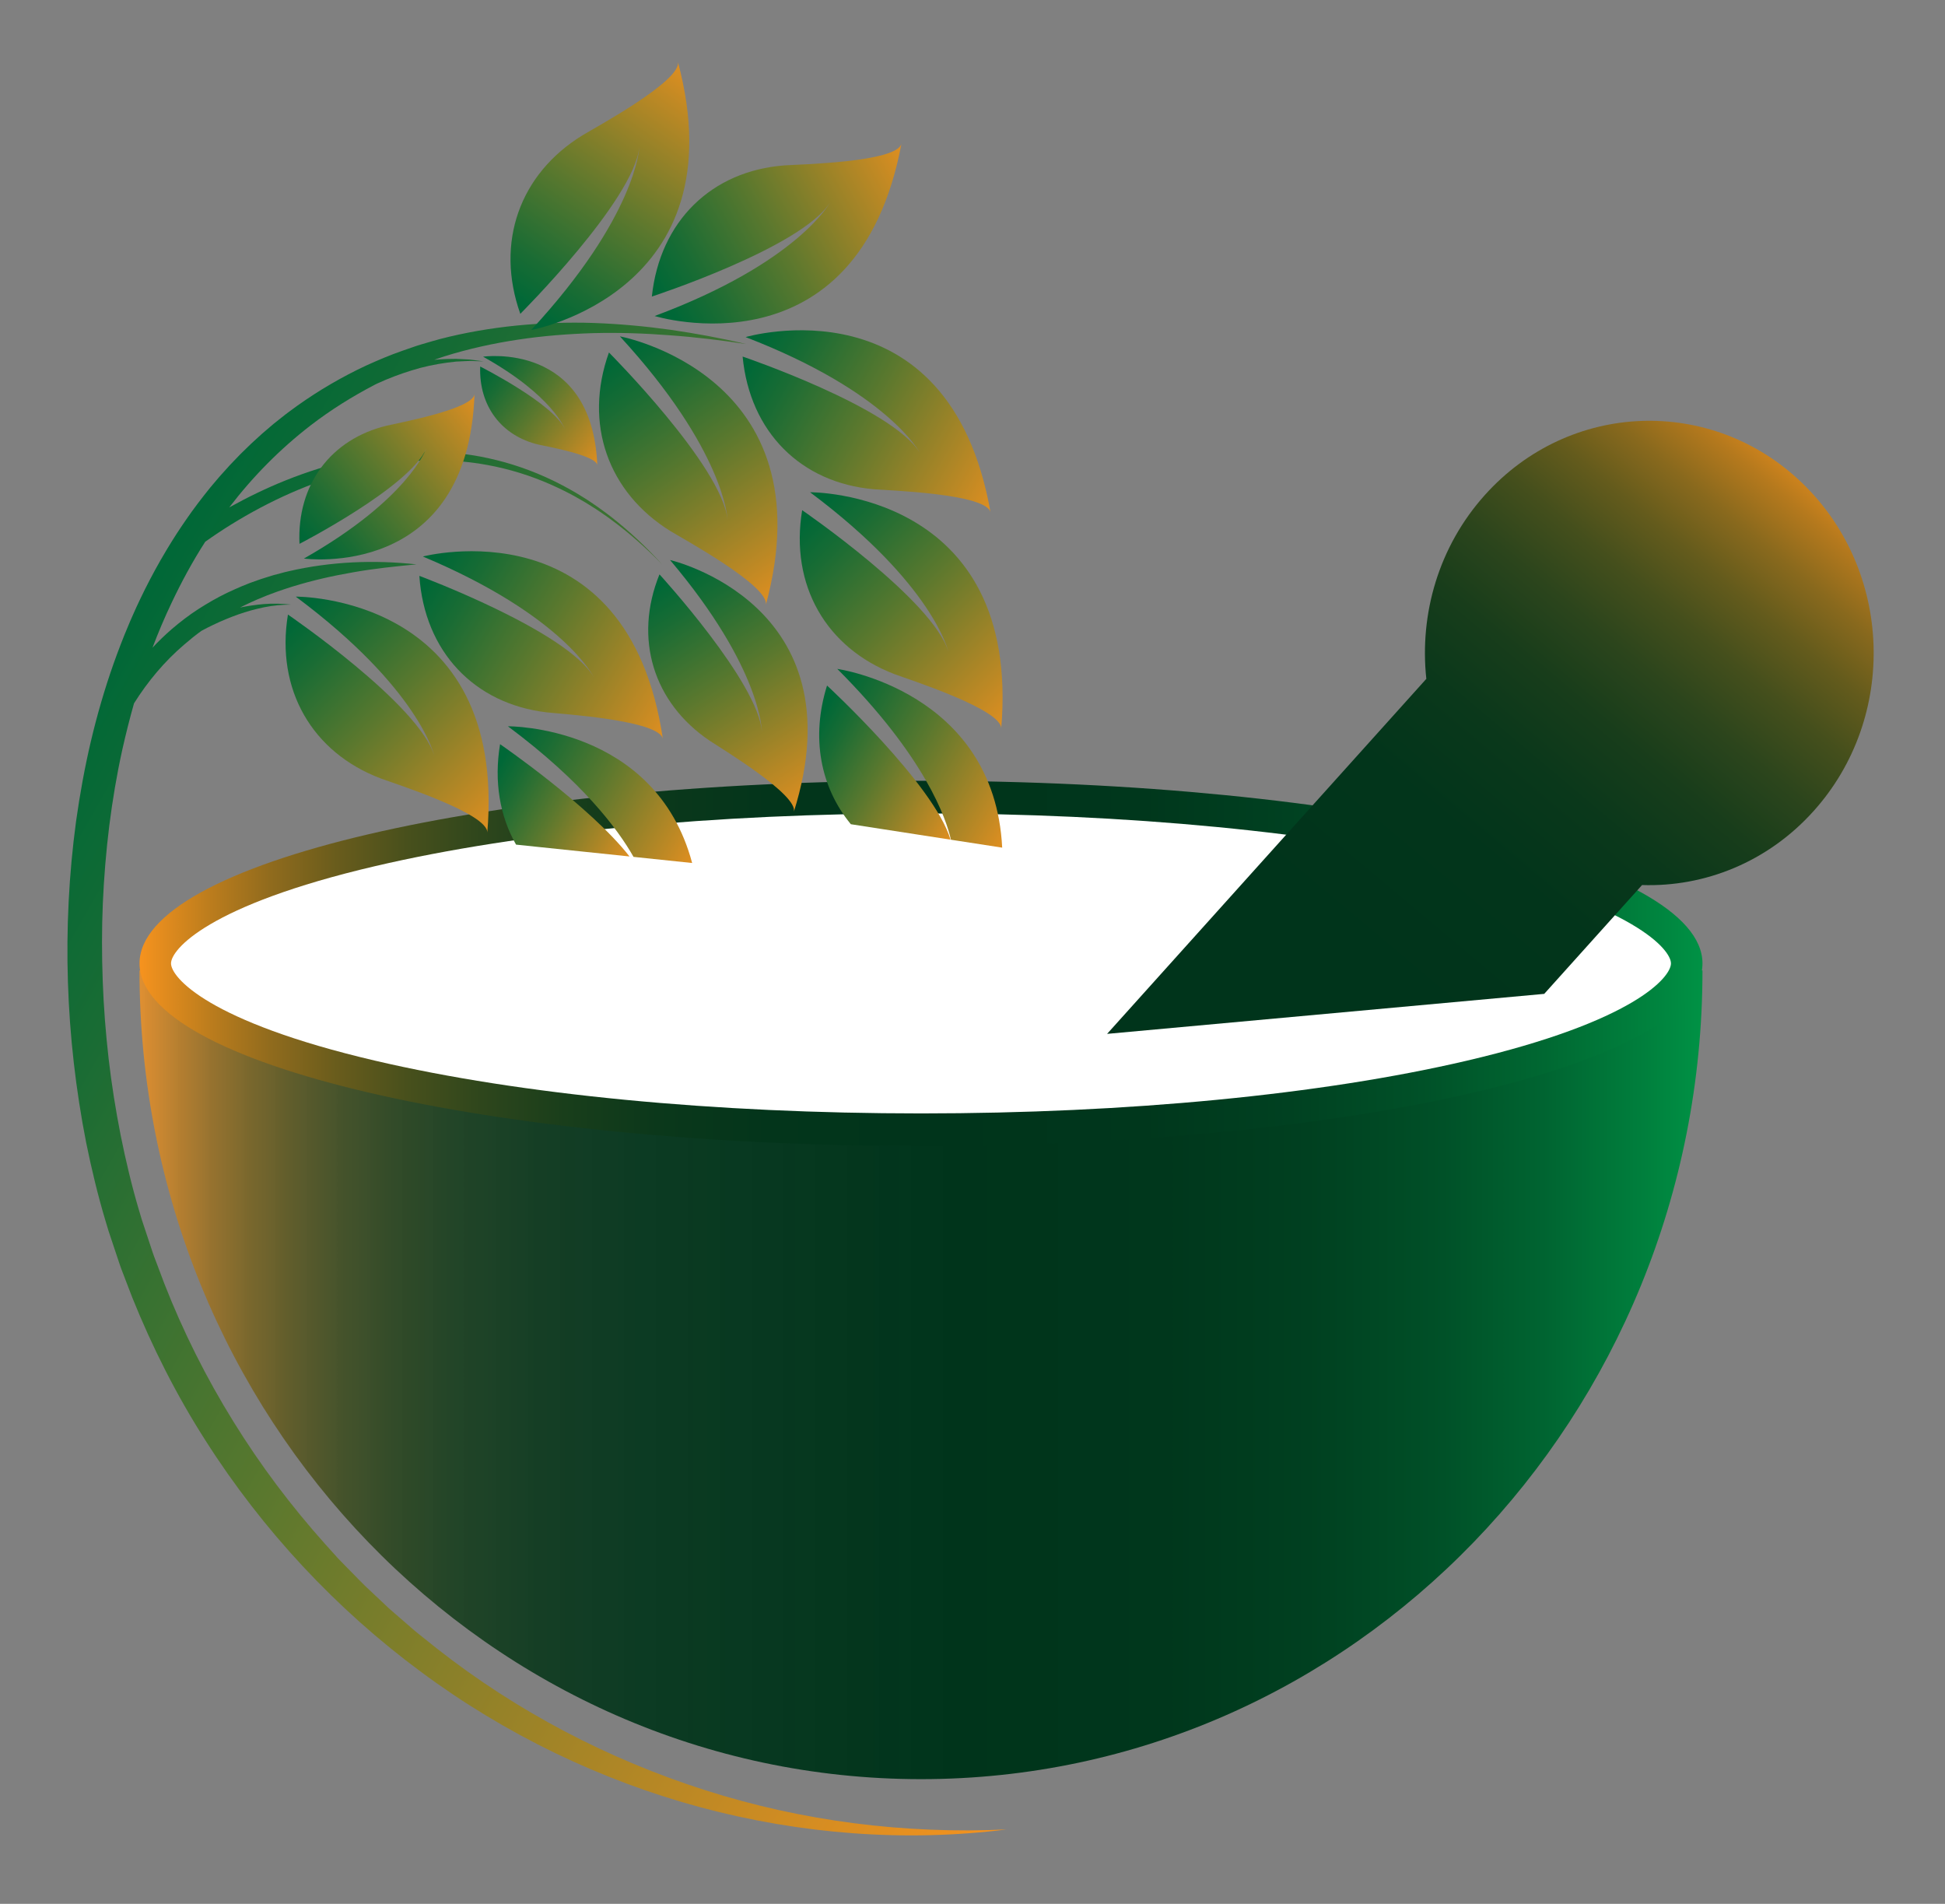 <svg width="94" height="92" viewBox="0 0 94 92" fill="none" xmlns="http://www.w3.org/2000/svg">
<rect x="0" y="0" width="94" height="92" fill="#808080" stroke="none"/>
<mask id="mask0_98_540" style="mask-type:alpha" maskUnits="userSpaceOnUse" x="0" y="0" width="94" height="92">
<rect width="94" height="92" fill="#FB1313"/>
</mask>
<g mask="url(#mask0_98_540)">
<path d="M82.279 46.895C82.279 68.478 65.369 85.974 44.511 85.974C23.652 85.974 6.742 68.478 6.742 46.895" fill="url(#paint0_linear_98_540)"/>
<path d="M44.511 55.379C65.37 55.379 82.279 51.428 82.279 46.555C82.279 41.681 65.37 37.73 44.511 37.73C23.652 37.73 6.743 41.681 6.743 46.555C6.743 51.428 23.652 55.379 44.511 55.379Z" fill="url(#paint1_linear_98_540)"/>
<path d="M44.511 53.804C34.532 53.804 25.166 52.9 18.14 51.258C10.039 49.365 8.265 47.221 8.265 46.555C8.265 45.889 10.039 43.745 18.14 41.852C25.166 40.21 34.532 39.306 44.511 39.306C54.489 39.306 63.855 40.21 70.881 41.852C78.982 43.745 80.756 45.889 80.756 46.555C80.756 47.221 78.983 49.365 70.881 51.258C63.855 52.9 54.489 53.804 44.511 53.804Z" fill="white"/>
<path d="M87.647 39.196C85.426 41.666 82.381 42.867 79.359 42.768L74.631 48.027H74.63L53.505 49.96L68.933 32.804C68.595 29.668 69.529 26.403 71.771 23.911C75.85 19.375 82.711 19.118 87.095 23.34C91.48 27.56 91.727 34.66 87.647 39.196Z" fill="url(#paint2_linear_98_540)"/>
<path d="M48.648 88.405C43.737 89.023 38.691 88.632 33.862 87.337C29.034 86.034 24.415 83.812 20.336 80.782C16.252 77.761 12.695 73.956 9.925 69.599C8.533 67.424 7.359 65.102 6.39 62.694L6.041 61.784L5.867 61.329C5.807 61.178 5.762 61.022 5.708 60.868L5.399 59.943L5.245 59.481L5.104 59.013C4.729 57.765 4.425 56.495 4.165 55.219C3.161 50.109 2.979 44.839 3.678 39.673C3.86 38.382 4.092 37.099 4.39 35.831C4.69 34.562 5.052 33.309 5.486 32.079C5.598 31.773 5.705 31.465 5.825 31.163L6.003 30.709L6.191 30.257L6.285 30.032L6.383 29.808L6.582 29.362L6.79 28.92C6.859 28.773 6.93 28.626 7.004 28.481C7.321 27.849 7.659 27.228 8.022 26.622C8.05 26.574 8.079 26.524 8.109 26.477C8.387 26.017 8.679 25.565 8.986 25.124C9.353 24.588 9.748 24.073 10.155 23.568C10.367 23.322 10.569 23.069 10.789 22.832L11.114 22.471L11.45 22.122L11.618 21.947L11.791 21.778L12.138 21.44L12.495 21.114L12.674 20.951L12.857 20.794L13.225 20.48C13.349 20.378 13.477 20.281 13.602 20.181C13.852 19.976 14.115 19.793 14.373 19.602C15.418 18.858 16.527 18.213 17.679 17.672C18.258 17.41 18.841 17.16 19.44 16.953L19.889 16.797C20.039 16.746 20.187 16.691 20.339 16.649C20.643 16.561 20.944 16.47 21.249 16.387C22.47 16.07 23.71 15.859 24.954 15.733C26.2 15.609 27.448 15.566 28.693 15.607C29.936 15.652 31.174 15.765 32.402 15.936C33.63 16.113 34.849 16.339 36.054 16.624C34.83 16.441 33.605 16.289 32.376 16.202C31.148 16.107 29.918 16.067 28.691 16.097C27.464 16.134 26.242 16.23 25.034 16.413C23.827 16.595 22.634 16.858 21.473 17.221L20.985 17.387C21.187 17.368 21.391 17.355 21.593 17.348L22.041 17.341C22.191 17.345 22.34 17.356 22.489 17.363L22.712 17.375C22.785 17.384 22.86 17.395 22.933 17.404L23.374 17.463L22.93 17.448C22.856 17.445 22.782 17.442 22.709 17.441L22.486 17.451C22.338 17.458 22.191 17.462 22.045 17.473L21.606 17.524C21.023 17.605 20.447 17.724 19.888 17.902C19.327 18.074 18.778 18.283 18.245 18.527C18.241 18.529 18.236 18.532 18.231 18.533C18.188 18.555 18.144 18.576 18.101 18.598C17.023 19.16 15.989 19.805 15.024 20.547C13.546 21.685 12.221 23.026 11.079 24.52C11.962 24.029 12.872 23.589 13.804 23.214C15.872 22.384 18.072 21.86 20.296 21.821C20.849 21.81 21.406 21.835 21.957 21.887C22.51 21.941 23.059 22.021 23.599 22.142C24.684 22.376 25.738 22.744 26.738 23.227C27.236 23.471 27.725 23.736 28.193 24.035C28.43 24.179 28.657 24.34 28.887 24.496C29.002 24.575 29.111 24.66 29.224 24.741C29.335 24.824 29.449 24.904 29.556 24.992C30.432 25.679 31.245 26.445 31.996 27.27C31.219 26.471 30.385 25.734 29.494 25.081C29.385 24.996 29.269 24.921 29.156 24.842C29.042 24.764 28.93 24.683 28.815 24.61C28.581 24.464 28.352 24.311 28.112 24.177C27.64 23.896 27.148 23.651 26.65 23.428C25.651 22.984 24.605 22.66 23.539 22.467C23.007 22.366 22.468 22.306 21.929 22.271C21.389 22.238 20.848 22.233 20.31 22.262C18.15 22.372 16.03 22.953 14.046 23.827C13.053 24.264 12.091 24.777 11.165 25.35C10.742 25.613 10.324 25.89 9.918 26.18C9.308 27.127 8.768 28.125 8.284 29.149C7.95 29.851 7.647 30.569 7.37 31.298C7.664 30.982 7.975 30.685 8.298 30.403C8.707 30.054 9.134 29.724 9.584 29.434C10.034 29.147 10.497 28.877 10.975 28.648C11.456 28.422 11.942 28.209 12.441 28.042L12.628 27.977L12.816 27.918L13.193 27.8L13.573 27.699C13.699 27.665 13.826 27.631 13.953 27.604C15.994 27.131 18.086 27.049 20.127 27.272C19.104 27.371 18.089 27.474 17.089 27.652C16.088 27.823 15.101 28.047 14.141 28.343C14.02 28.378 13.901 28.418 13.783 28.458L13.427 28.579L13.074 28.71L12.898 28.776L12.725 28.848C12.341 29 11.966 29.174 11.6 29.358C11.978 29.279 12.362 29.225 12.744 29.191C13.185 29.156 13.629 29.166 14.065 29.216C13.626 29.218 13.191 29.26 12.764 29.345C12.338 29.434 11.918 29.548 11.508 29.694C11.099 29.839 10.697 30.008 10.305 30.194C10.114 30.286 9.924 30.382 9.737 30.483C9.447 30.692 9.17 30.916 8.899 31.151C7.955 31.958 7.146 32.92 6.477 33.988C6.268 34.722 6.083 35.463 5.915 36.209C5.645 37.427 5.438 38.663 5.281 39.904C5.127 41.146 5.024 42.396 4.97 43.648C4.916 44.901 4.919 46.156 4.965 47.409C5.01 48.663 5.108 49.914 5.25 51.159C5.393 52.405 5.592 53.641 5.833 54.868C6.08 56.094 6.369 57.309 6.723 58.502L6.857 58.949L7.004 59.393L7.298 60.28C7.349 60.427 7.392 60.577 7.449 60.723L7.615 61.159L7.944 62.033C8.852 64.352 9.971 66.584 11.279 68.692C12.583 70.803 14.078 72.787 15.726 74.627L16.347 75.315C16.559 75.539 16.778 75.756 16.994 75.977C17.212 76.197 17.423 76.421 17.644 76.636L18.318 77.269L18.654 77.586L18.823 77.744L18.997 77.896L19.695 78.501L20.044 78.804C20.162 78.904 20.284 78.997 20.404 79.094L21.125 79.67C24.999 82.712 29.414 85.02 34.088 86.51C38.764 88.005 43.709 88.633 48.648 88.405Z" fill="url(#paint3_linear_98_540)"/>
<path d="M36.034 16.289C36.034 16.289 45.873 13.393 47.874 24.772C47.712 23.849 42.889 23.699 42.235 23.642C38.716 23.337 36.239 20.883 35.89 17.23C35.89 17.23 43.122 19.682 44.459 21.885C44.459 21.885 42.945 18.954 36.034 16.289Z" fill="url(#paint4_linear_98_540)"/>
<path d="M29.959 16.254C29.959 16.254 40.029 18.112 37.008 29.248C37.252 28.345 32.983 26.023 32.418 25.674C29.384 23.803 28.197 20.474 29.43 17.033C29.43 17.033 34.892 22.517 35.16 25.103C35.16 25.104 35.042 21.783 29.959 16.254Z" fill="url(#paint5_linear_98_540)"/>
<path d="M23.348 17.236C23.348 17.236 28.623 16.47 28.867 22.488C28.847 22 26.371 21.565 26.037 21.487C24.242 21.069 23.136 19.62 23.208 17.711C23.208 17.711 26.768 19.51 27.305 20.746C27.305 20.746 26.727 19.122 23.348 17.236Z" fill="url(#paint6_linear_98_540)"/>
<path d="M25.672 15.947C25.672 15.947 35.748 14.12 32.758 2.975C33 3.878 28.724 6.187 28.158 6.534C25.119 8.395 23.923 11.72 25.146 15.165C25.146 15.165 30.623 9.699 30.898 7.113C30.899 7.113 30.771 10.434 25.672 15.947Z" fill="url(#paint7_linear_98_540)"/>
<path d="M14.294 28.831C14.294 28.831 24.522 28.724 23.55 40.247C23.629 39.312 19.016 37.85 18.4 37.617C15.083 36.361 13.32 33.317 13.916 29.698C13.916 29.698 20.266 34.038 20.992 36.529C20.991 36.529 20.279 33.288 14.294 28.831Z" fill="url(#paint8_linear_98_540)"/>
<path d="M20.436 26.892C20.436 26.892 30.35 24.286 32.038 35.72C31.901 34.793 27.085 34.501 26.433 34.425C22.924 34.015 20.515 31.489 20.267 27.828C20.267 27.828 27.429 30.492 28.703 32.734C28.702 32.734 27.271 29.759 20.436 26.892Z" fill="url(#paint9_linear_98_540)"/>
<path d="M39.149 23.787C39.149 23.787 49.378 23.698 48.386 35.219C48.466 34.285 43.857 32.815 43.24 32.58C39.925 31.318 38.168 28.271 38.768 24.654C38.768 24.654 45.111 29.005 45.834 31.496C45.834 31.496 45.127 28.255 39.149 23.787Z" fill="url(#paint10_linear_98_540)"/>
<path d="M48.435 40.961L45.958 40.578C45.734 39.583 44.741 36.601 40.466 32.324C40.465 32.324 48.05 33.386 48.435 40.961Z" fill="url(#paint11_linear_98_540)"/>
<path d="M45.938 40.575L41.121 39.829C39.646 38.034 39.184 35.636 39.97 33.127C39.969 33.127 45.145 37.903 45.938 40.575Z" fill="url(#paint12_linear_98_540)"/>
<path d="M32.383 27.062C32.383 27.062 41.539 29.161 38.362 39.242C38.62 38.426 34.794 36.129 34.289 35.788C31.579 33.955 30.615 30.859 31.872 27.755C31.872 27.755 36.673 32.994 36.822 35.373C36.822 35.373 36.836 32.326 32.383 27.062Z" fill="url(#paint13_linear_98_540)"/>
<path d="M30.424 41.387L24.94 40.815C24.158 39.441 23.867 37.774 24.168 35.961C24.168 35.962 28.518 38.947 30.424 41.387Z" fill="url(#paint14_linear_98_540)"/>
<path d="M33.451 41.703L30.618 41.407C29.847 40.047 28.161 37.795 24.548 35.097C24.548 35.096 31.668 35.034 33.451 41.703Z" fill="url(#paint15_linear_98_540)"/>
<path d="M31.637 15.271C31.637 15.271 41.443 18.284 43.569 6.928C43.397 7.849 38.573 7.943 37.918 7.992C34.395 8.256 31.892 10.681 31.503 14.33C31.503 14.33 38.762 11.963 40.122 9.775C40.121 9.775 38.576 12.688 31.637 15.271Z" fill="url(#paint16_linear_98_540)"/>
<path d="M14.688 26.991C14.688 26.991 22.627 28.084 22.933 19.034C22.908 19.767 19.189 20.448 18.689 20.57C15.995 21.219 14.345 23.409 14.474 26.28C14.474 26.28 19.809 23.534 20.603 21.67C20.602 21.67 19.75 24.118 14.688 26.991Z" fill="url(#paint17_linear_98_540)"/>
</g>
<defs>
<linearGradient id="paint0_linear_98_540" x1="6.742" y1="66.435" x2="82.279" y2="66.435" gradientUnits="userSpaceOnUse">
<stop stop-color="#F7931E" stop-opacity="0.8"/>
<stop offset="0.001" stop-color="#F4921E" stop-opacity="0.801"/>
<stop offset="0.023" stop-color="#C6801D" stop-opacity="0.809"/>
<stop offset="0.045" stop-color="#9D701D" stop-opacity="0.818"/>
<stop offset="0.071" stop-color="#77621C" stop-opacity="0.827"/>
<stop offset="0.099" stop-color="#57551C" stop-opacity="0.838"/>
<stop offset="0.129" stop-color="#3B4B1C" stop-opacity="0.85"/>
<stop offset="0.164" stop-color="#25421B" stop-opacity="0.863"/>
<stop offset="0.204" stop-color="#143C1B" stop-opacity="0.879"/>
<stop offset="0.254" stop-color="#09371B" stop-opacity="0.898"/>
<stop offset="0.324" stop-color="#02351B" stop-opacity="0.925"/>
<stop offset="0.519" stop-color="#00341B"/>
<stop offset="0.656" stop-color="#00371C"/>
<stop offset="0.748" stop-color="#004020"/>
<stop offset="0.827" stop-color="#004F27"/>
<stop offset="0.898" stop-color="#006431"/>
<stop offset="0.964" stop-color="#00803D"/>
<stop offset="1" stop-color="#009245"/>
</linearGradient>
<linearGradient id="paint1_linear_98_540" x1="6.742" y1="46.555" x2="82.279" y2="46.555" gradientUnits="userSpaceOnUse">
<stop stop-color="#F7931E"/>
<stop offset="0.006" stop-color="#EE901E"/>
<stop offset="0.044" stop-color="#BD7D1D"/>
<stop offset="0.084" stop-color="#906B1D"/>
<stop offset="0.126" stop-color="#695C1C"/>
<stop offset="0.171" stop-color="#48501C"/>
<stop offset="0.219" stop-color="#2E461C"/>
<stop offset="0.272" stop-color="#193E1B"/>
<stop offset="0.331" stop-color="#0B381B"/>
<stop offset="0.402" stop-color="#03351B"/>
<stop offset="0.519" stop-color="#00341B"/>
<stop offset="0.642" stop-color="#00371C"/>
<stop offset="0.736" stop-color="#004121"/>
<stop offset="0.821" stop-color="#005128"/>
<stop offset="0.899" stop-color="#006832"/>
<stop offset="0.973" stop-color="#00853F"/>
<stop offset="1" stop-color="#009245"/>
</linearGradient>
<linearGradient id="paint2_linear_98_540" x1="87.749" y1="21.307" x2="65.872" y2="47.348" gradientUnits="userSpaceOnUse">
<stop stop-color="#F7931E"/>
<stop offset="0.024" stop-color="#E48C1E"/>
<stop offset="0.089" stop-color="#B5791D"/>
<stop offset="0.161" stop-color="#89691D"/>
<stop offset="0.236" stop-color="#645B1C"/>
<stop offset="0.316" stop-color="#454F1C"/>
<stop offset="0.404" stop-color="#2C451C"/>
<stop offset="0.5" stop-color="#183D1B"/>
<stop offset="0.611" stop-color="#0A381B"/>
<stop offset="0.75" stop-color="#02351B"/>
<stop offset="1" stop-color="#00341B"/>
</linearGradient>
<linearGradient id="paint3_linear_98_540" x1="60.114" y1="68.18" x2="2.857" y2="35.717" gradientUnits="userSpaceOnUse">
<stop stop-color="#F7931E"/>
<stop offset="0.202" stop-color="#C08924"/>
<stop offset="0.597" stop-color="#5A782E"/>
<stop offset="0.871" stop-color="#196C34"/>
<stop offset="1" stop-color="#006837"/>
</linearGradient>
<linearGradient id="paint4_linear_98_540" x1="49.352" y1="24.833" x2="36.325" y2="17.447" gradientUnits="userSpaceOnUse">
<stop stop-color="#F7931E"/>
<stop offset="0.202" stop-color="#C08924"/>
<stop offset="0.597" stop-color="#5A782E"/>
<stop offset="0.871" stop-color="#196C34"/>
<stop offset="1" stop-color="#006837"/>
</linearGradient>
<linearGradient id="paint5_linear_98_540" x1="38.31" y1="29.973" x2="29.698" y2="17.447" gradientUnits="userSpaceOnUse">
<stop stop-color="#F7931E"/>
<stop offset="0.202" stop-color="#C08924"/>
<stop offset="0.597" stop-color="#5A782E"/>
<stop offset="0.871" stop-color="#196C34"/>
<stop offset="1" stop-color="#006837"/>
</linearGradient>
<linearGradient id="paint6_linear_98_540" x1="29.625" y1="22.628" x2="23.401" y2="17.877" gradientUnits="userSpaceOnUse">
<stop stop-color="#F7931E"/>
<stop offset="0.202" stop-color="#C08924"/>
<stop offset="0.597" stop-color="#5A782E"/>
<stop offset="0.871" stop-color="#196C34"/>
<stop offset="1" stop-color="#006837"/>
</linearGradient>
<linearGradient id="paint7_linear_98_540" x1="34.06" y1="2.254" x2="25.411" y2="14.752" gradientUnits="userSpaceOnUse">
<stop stop-color="#F7931E"/>
<stop offset="0.202" stop-color="#C08924"/>
<stop offset="0.597" stop-color="#5A782E"/>
<stop offset="0.871" stop-color="#196C34"/>
<stop offset="1" stop-color="#006837"/>
</linearGradient>
<linearGradient id="paint8_linear_98_540" x1="24.959" y1="40.708" x2="14.226" y2="30.078" gradientUnits="userSpaceOnUse">
<stop stop-color="#F7931E"/>
<stop offset="0.202" stop-color="#C08924"/>
<stop offset="0.597" stop-color="#5A782E"/>
<stop offset="0.871" stop-color="#196C34"/>
<stop offset="1" stop-color="#006837"/>
</linearGradient>
<linearGradient id="paint9_linear_98_540" x1="33.515" y1="35.823" x2="20.688" y2="28.069" gradientUnits="userSpaceOnUse">
<stop stop-color="#F7931E"/>
<stop offset="0.202" stop-color="#C08924"/>
<stop offset="0.597" stop-color="#5A782E"/>
<stop offset="0.871" stop-color="#196C34"/>
<stop offset="1" stop-color="#006837"/>
</linearGradient>
<linearGradient id="paint10_linear_98_540" x1="49.796" y1="35.684" x2="39.081" y2="25.035" gradientUnits="userSpaceOnUse">
<stop stop-color="#F7931E"/>
<stop offset="0.202" stop-color="#C08924"/>
<stop offset="0.597" stop-color="#5A782E"/>
<stop offset="0.871" stop-color="#196C34"/>
<stop offset="1" stop-color="#006837"/>
</linearGradient>
<linearGradient id="paint11_linear_98_540" x1="50.05" y1="40.175" x2="39.982" y2="34.467" gradientUnits="userSpaceOnUse">
<stop stop-color="#F7931E"/>
<stop offset="0.202" stop-color="#C08924"/>
<stop offset="0.597" stop-color="#5A782E"/>
<stop offset="0.871" stop-color="#196C34"/>
<stop offset="1" stop-color="#006837"/>
</linearGradient>
<linearGradient id="paint12_linear_98_540" x1="46.974" y1="40.38" x2="39" y2="35.859" gradientUnits="userSpaceOnUse">
<stop stop-color="#F7931E"/>
<stop offset="0.202" stop-color="#C08924"/>
<stop offset="0.597" stop-color="#5A782E"/>
<stop offset="0.871" stop-color="#196C34"/>
<stop offset="1" stop-color="#006837"/>
</linearGradient>
<linearGradient id="paint13_linear_98_540" x1="39.527" y1="39.956" x2="32.113" y2="28.135" gradientUnits="userSpaceOnUse">
<stop stop-color="#F7931E"/>
<stop offset="0.202" stop-color="#C08924"/>
<stop offset="0.597" stop-color="#5A782E"/>
<stop offset="0.871" stop-color="#196C34"/>
<stop offset="1" stop-color="#006837"/>
</linearGradient>
<linearGradient id="paint14_linear_98_540" x1="30.816" y1="42.19" x2="23.515" y2="38.05" gradientUnits="userSpaceOnUse">
<stop stop-color="#F7931E"/>
<stop offset="0.202" stop-color="#C08924"/>
<stop offset="0.597" stop-color="#5A782E"/>
<stop offset="0.871" stop-color="#196C34"/>
<stop offset="1" stop-color="#006837"/>
</linearGradient>
<linearGradient id="paint15_linear_98_540" x1="34.604" y1="41.695" x2="24.707" y2="36.084" gradientUnits="userSpaceOnUse">
<stop stop-color="#F7931E"/>
<stop offset="0.202" stop-color="#C08924"/>
<stop offset="0.597" stop-color="#5A782E"/>
<stop offset="0.871" stop-color="#196C34"/>
<stop offset="1" stop-color="#006837"/>
</linearGradient>
<linearGradient id="paint16_linear_98_540" x1="45.046" y1="6.884" x2="31.942" y2="14.122" gradientUnits="userSpaceOnUse">
<stop stop-color="#F7931E"/>
<stop offset="0.202" stop-color="#C08924"/>
<stop offset="0.597" stop-color="#5A782E"/>
<stop offset="0.871" stop-color="#196C34"/>
<stop offset="1" stop-color="#006837"/>
</linearGradient>
<linearGradient id="paint17_linear_98_540" x1="24.071" y1="18.814" x2="14.758" y2="26.026" gradientUnits="userSpaceOnUse">
<stop stop-color="#F7931E"/>
<stop offset="0.202" stop-color="#C08924"/>
<stop offset="0.597" stop-color="#5A782E"/>
<stop offset="0.871" stop-color="#196C34"/>
<stop offset="1" stop-color="#006837"/>
</linearGradient>
</defs>
</svg>
